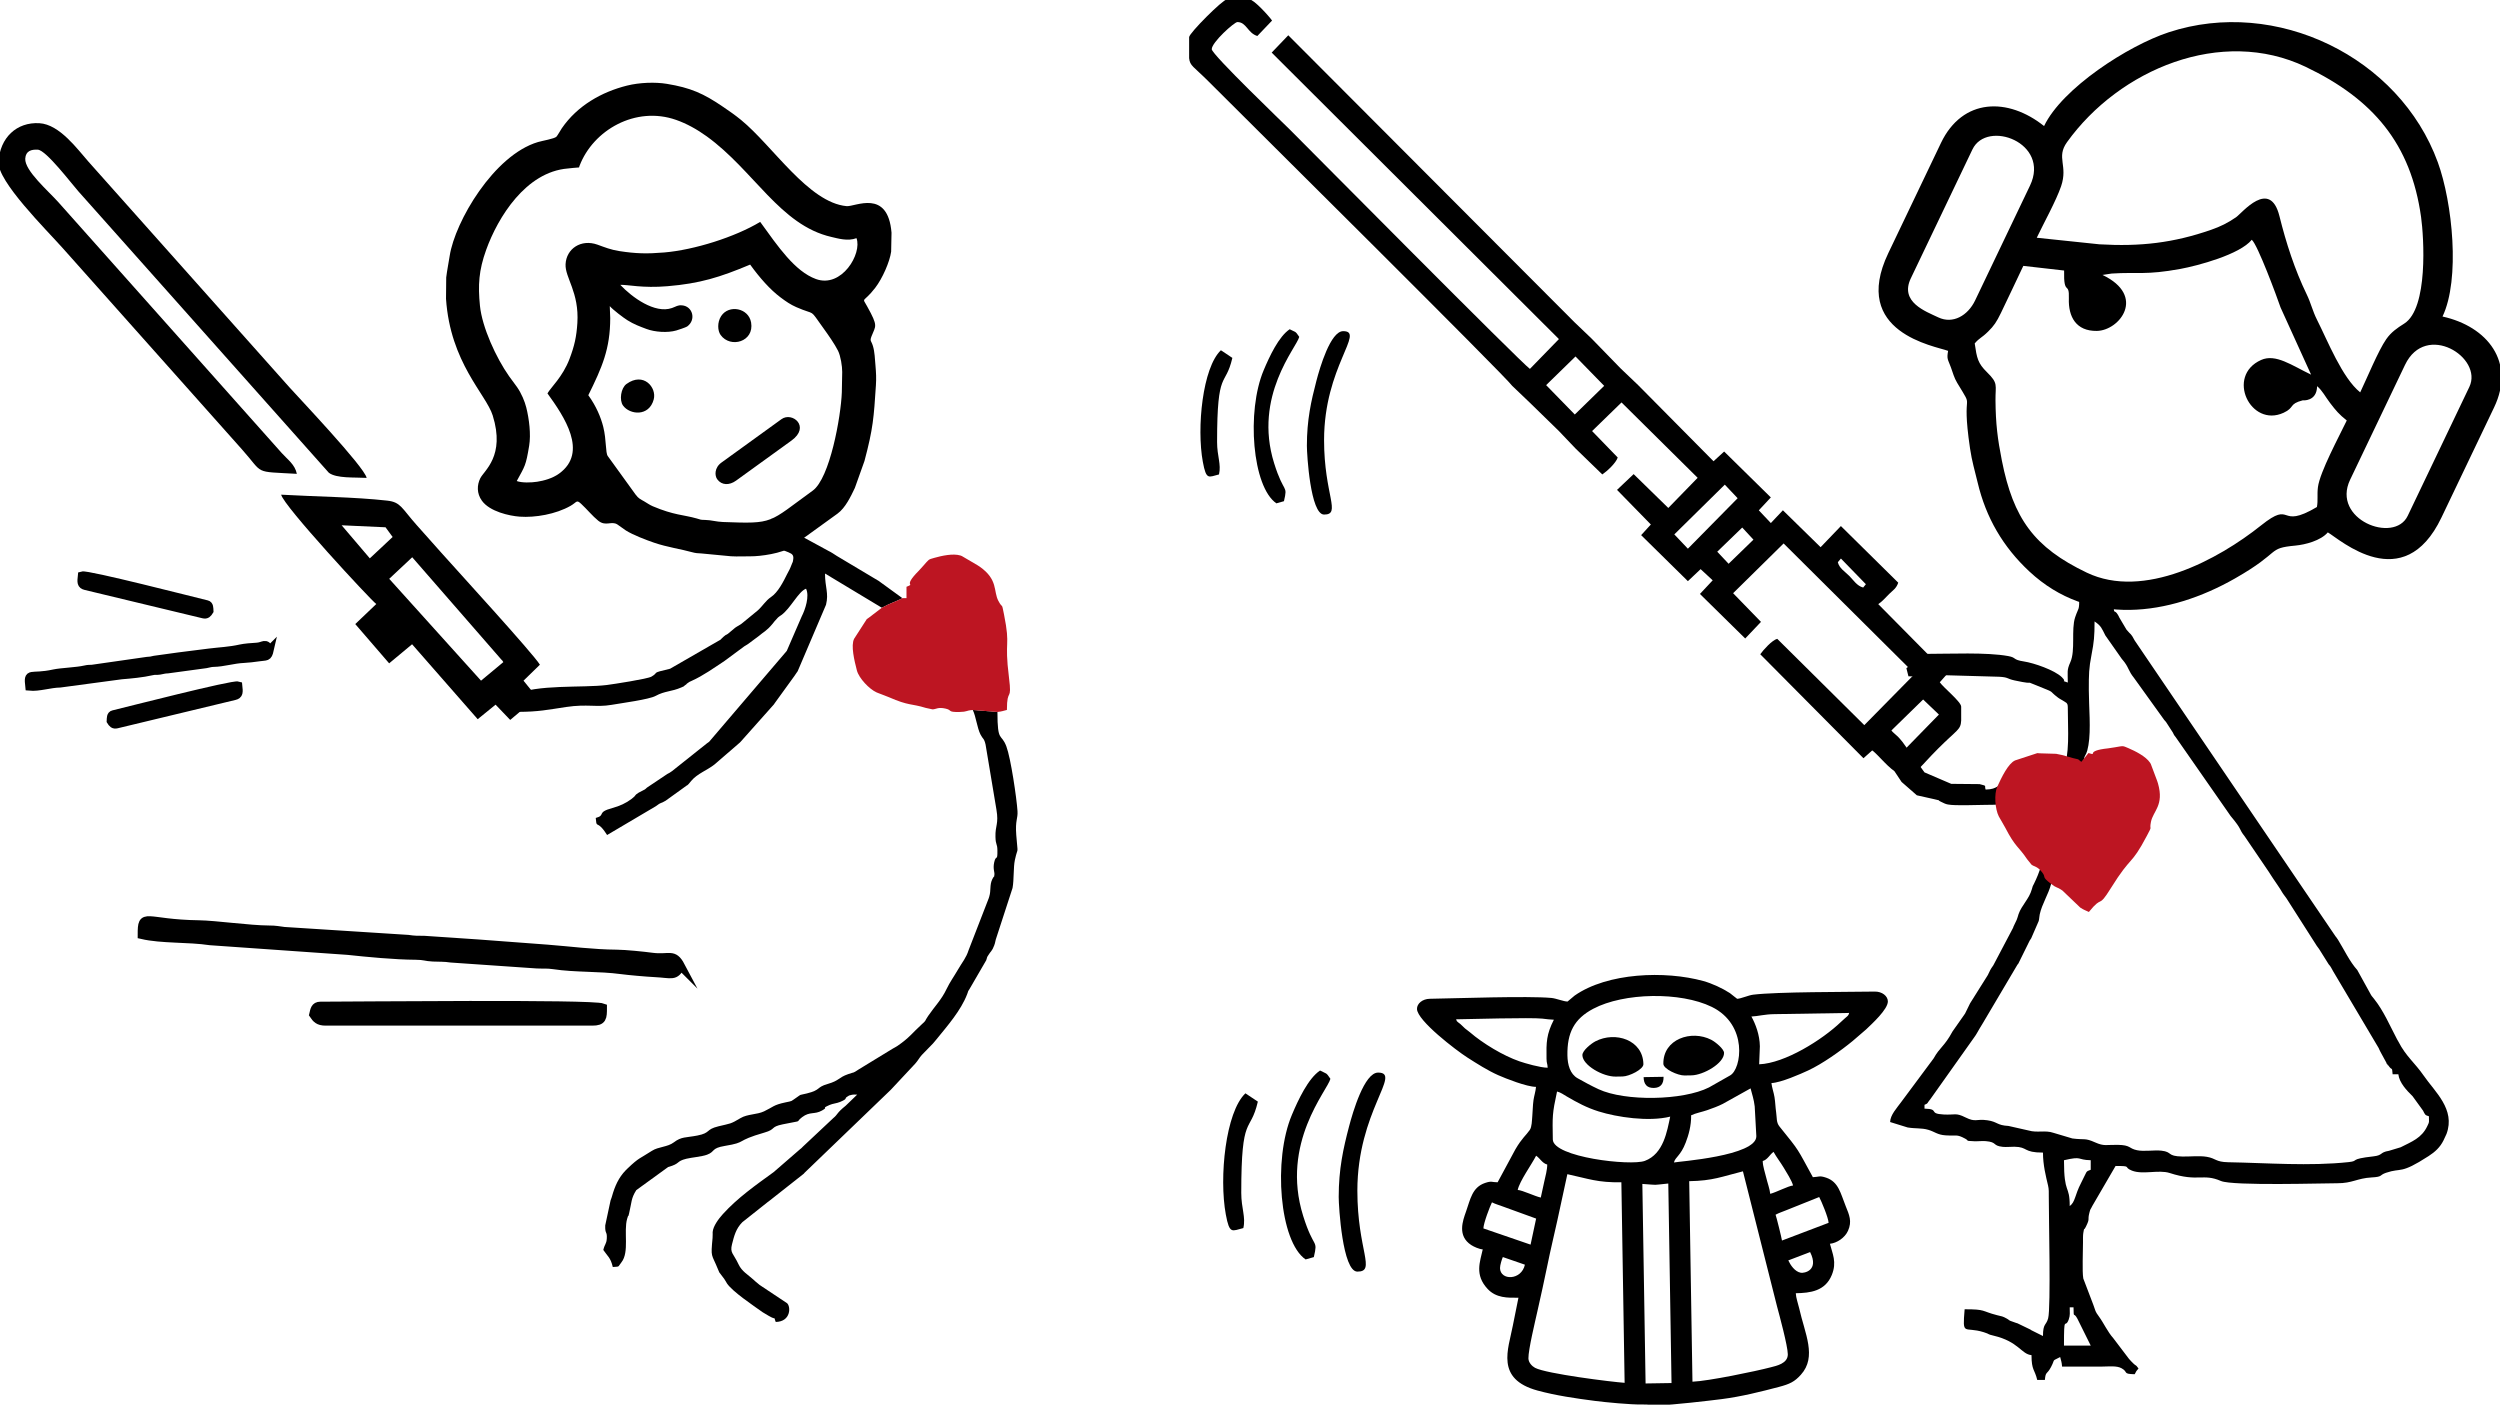 <?xml version="1.0" encoding="UTF-8"?>
<!DOCTYPE svg PUBLIC "-//W3C//DTD SVG 1.1//EN" "http://www.w3.org/Graphics/SVG/1.1/DTD/svg11.dtd">
<!-- Creator: CorelDRAW 2017 -->
<svg xmlns="http://www.w3.org/2000/svg" xml:space="preserve" width="25.315mm" height="14.224mm" version="1.1" style="shape-rendering:geometricPrecision; text-rendering:geometricPrecision; image-rendering:optimizeQuality; fill-rule:evenodd; clip-rule:evenodd"
viewBox="0 0 2531.52 1422.38"
 xmlns:xlink="http://www.w3.org/1999/xlink">
 <defs>
  <style type="text/css">
   <![CDATA[
    .str0 {stroke:black;stroke-width:8.46;stroke-miterlimit:22.926}
    .fil0 {fill:black}
    .fil1 {fill:#BD1522}
   ]]>
  </style>
 </defs>
 <g id="Capa_x0020_1">
  <g id="_1552801483088">
   <g>
    <path class="fil0" d="M2099.67 1323.82l-3.86 0c0,5.16 0.61,7.99 -1.06,12.48 -3.74,9.98 -4.75,-6.44 -4.75,26.22l27.08 0 -13.47 -27.16c-4.08,-7.79 -3.66,0.93 -3.94,-11.54zm17.41 -148.98c-14.56,-0.33 -7.88,-4.47 -27.08,0 0,35.64 5.81,23.97 5.81,46.43 5.73,-4.2 5.01,-10.93 11.47,-23.34 6.53,-12.56 4.26,-11.41 9.8,-13.42l0 -9.67zm40.64 -381.15c0,8.36 -4.64,13.77 -9.68,21.29 -14.06,-9.42 -10.79,-5.81 -40.63,-5.81 -7.33,0 -5.17,6.92 -7.01,12.34l-3.2 6.47c-3.06,8.24 -0.12,10.87 -5.48,23.54 -0.19,0.42 -0.42,0.91 -0.58,1.36 -3.3,9.14 -5.22,23.74 -8.96,31.67 -2.52,5.38 -3.24,2.77 -5.16,10.32 -2.72,10.75 -9.24,20.28 -11.57,30.99 -0.6,2.78 -0.38,4.27 -1.02,6.72l-7.62 17.53c-0.29,0.51 -1.25,1.83 -1.54,2.33l-11.51 23.32c-0.24,0.32 -0.65,0.72 -0.88,1.05l-35.24 59.57c-1.5,2.43 -1.76,2.84 -2.92,4.81 -2.01,3.39 -3.57,6.54 -5.89,9.59l-44.16 62.26c-0.24,0.31 -0.59,0.77 -0.86,1.07 -2.56,2.99 -1.01,2.99 -5.05,4.62l0 3.87c15.76,0.36 3.33,5.06 19.24,5.92 12.04,0.66 12.18,-2.07 22.21,2.94 10.59,5.29 10.6,1.26 22.23,2.92 10.32,1.47 9.53,5.14 21.35,5.74l20.5 4.64c8.48,2.5 16.76,-0.51 24.83,2.27l19.38 5.77c12.91,1.66 12.34,-0.8 23.09,4 9.22,4.1 11.15,2.29 22.68,2.46 13.66,0.21 10.98,3.63 19.7,5.45 7.2,1.51 17.38,-0.37 24.71,0.45 11.53,1.3 5.16,5.62 21.15,5.93 7.76,0.16 17.39,-0.97 24.85,0.3 9.43,1.61 8.73,5.25 21.61,5.48 39.27,0.7 82.42,4.13 121.95,-0.13 11.52,-1.24 -0.63,-2.94 25.13,-5.82 9.9,-1.11 6.05,-4.03 15.68,-5.61l11.89 -3.59c11.21,-5.72 21.24,-9.26 26.96,-21.41 2.33,-4.94 1.64,-2.99 1.64,-9.97 -4.14,-1.1 -4.03,-1.99 -5.93,-5.68l-10.57 -14.59c-6.16,-6 -13.54,-13.87 -14.46,-22.29l-5.8 0c-0.69,-8.28 -0.41,-3.39 -3.65,-7.97 -7.28,-10.27 2.79,5.61 -2.47,-3.33l-6.14 -11.27c-1.27,-2.3 -0.74,-1.64 -1.86,-3.95l-46.09 -77.73c-0.15,-0.26 -1.97,-3.6 -2.06,-3.74 -2.02,-3.16 0.07,-0.06 -2.47,-3.34l-9.69 -15.46c-0.95,-1.37 -1.81,-2.46 -2.45,-3.36l-30.14 -47.25c-0.22,-0.35 -0.54,-0.82 -0.77,-1.16l-2.47 -3.33c-0.24,-0.34 -0.57,-0.8 -0.8,-1.14 -0.23,-0.35 -0.53,-0.83 -0.76,-1.17 -0.85,-1.31 -1.36,-2.3 -2.19,-3.62 -1.43,-2.24 -0.76,-1.17 -2.32,-3.48 -1.6,-2.37 -2.85,-4.15 -4.69,-6.92l-2.29 -3.52c-1.23,-1.89 -1.36,-2.14 -2.28,-3.52l-24.26 -35.71c-6.44,-8.06 -1.73,-5.71 -14.23,-20.61l-55.6 -79.82c-2.91,-3.94 -0.27,0.16 -2.96,-4.78l-6.84 -10.58c-0.26,-0.3 -0.64,-0.72 -0.91,-1.03 -0.26,-0.3 -0.65,-0.72 -0.91,-1.02l-30.75 -42.77c-5.36,-6.69 -4.83,-9.36 -9.46,-15.68 -0.34,-0.46 -1.37,-1.72 -1.72,-2.16 -0.26,-0.31 -0.64,-0.73 -0.9,-1.04l-16.75 -23.88c-3.61,-6.99 -4.04,-9.57 -10.94,-14.2 0,14.92 -0.56,20.78 -3.06,33.7 -2.7,13.97 -2.76,19.65 -2.75,35.95 0.01,16.26 2.34,40 -0.4,55.71 -3,17.27 -5.4,2.26 -5.4,33.29l30.95 0c6.49,0 3.9,5.5 17.42,5.8zm-208.96 -11.6l27.07 11.63 28.74 0.27c8.23,2.18 4.48,1.03 6.1,5.51 13.73,-0.31 9.43,-5.58 25.04,-5.92 8.69,-0.19 39,1.19 45.6,-0.83 6.91,-2.12 5.23,-1.55 7.36,-8.12 7.64,-23.65 5.2,-43.08 5.2,-68.32 0,-5.16 -1.65,-4.62 -7.26,-8.23 -0.35,-0.23 -0.87,-0.48 -1.22,-0.71 -0.34,-0.23 -0.82,-0.54 -1.16,-0.78 -0.33,-0.24 -0.78,-0.58 -1.1,-0.83 -7.99,-6.11 -2.85,-4.51 -14.22,-8.99 -25.71,-10.13 -1.87,-1.9 -28.98,-7.78 -8.08,-1.76 -5.91,-3.2 -15.64,-3.72l-65.86 -1.86c-2.1,0 -3.44,0.75 -4.23,2.06l-21.7 -0.66 -2.08 -8.21 18.34 -14.47c25.87,0 62.7,-1.84 84.86,2.21 8.55,1.56 4.02,3.67 15.83,5.45 10.05,1.52 30.97,8.74 38.31,15.86 6.4,6.21 -2.81,2.27 6.11,5.5 0,-10.87 -1.17,-12.28 2.57,-20.64 5.35,-11.99 0.69,-32.97 4.86,-45.45 3.58,-10.71 4.18,-5.73 4.18,-20.97 -9.44,-0.21 -5.76,-0.3 -11.85,-3.63l-2.5 -1.37 64.57 16.68c-10.21,-0.55 -7.36,-2.07 -15.4,-3.94 0.27,11.95 0.5,3.95 4.47,11 0.22,0.38 0.48,0.88 0.68,1.26 0.21,0.39 0.42,0.91 0.62,1.31l7.21 12.15c5.02,6.08 4.06,2.99 8.32,11.02l203.41 299.63c0.47,0.68 0.79,0.68 2.45,3.36 6.21,10.06 11.78,22.09 19.56,30.73l13.76 24.94c0.22,0.36 0.51,0.84 0.74,1.19l2.6 3.21c9.51,11.91 16.07,27.35 23.13,40.71l1.42 2.46c7.53,14.82 16.71,21.48 25.59,34.39 11.3,16.43 32.31,34.07 23.1,58.98l-3.07 6.6c-3.47,6.99 -8.46,11.59 -15.08,15.87 -29.22,18.92 -26.81,11.39 -43.09,16.9 -7.28,2.46 -2.83,4.07 -14.61,4.72 -14.73,0.82 -19.47,5.94 -34.76,5.88 -12.27,-0.06 -106,2.85 -117.82,-2.29 -18.38,-8 -22.97,1.29 -51.91,-8.08 -11.09,-3.59 -27.21,1.95 -38.22,-2.41 -9.36,-3.71 0.76,-4.72 -16.56,-4.72l-23.49 40.37c-2.03,4.33 -1.76,2.12 -2.95,6.72 -2.26,8.77 0.82,5.23 -3.42,14 -2.87,5.95 -1.5,-0.5 -2.83,6.84 -0.39,2.17 -0.31,6.99 -0.3,9.37 0.06,8.59 -0.97,29.55 0.3,36.65l10.15 26.62c2.59,6.83 1.51,6.19 5.62,11.79 5.08,6.94 8.6,15.27 14.65,22.1l15.86 20.9c1.56,1.81 2.58,2.83 4.74,4.94 2.92,2.84 1.32,-0.08 4.88,4.79 -2.33,2.58 -2.09,2.45 -3.86,5.8 -12.67,-0.28 -6.08,-2.05 -13.3,-6.05 -4.89,-2.71 -12.36,-1.76 -19.58,-1.7 -13.53,0.11 -27.11,0.01 -40.65,0.01 -0.43,-5.22 -0.9,-5.26 -1.93,-9.67 -9.22,4.88 -4.52,1.11 -9.25,10.1 -4.23,8.06 -5.47,4.06 -6.23,13.12l-7.74 0c-2.53,-10.87 -5.8,-9.52 -5.8,-25.15 -10.32,-0.86 -12.93,-13.71 -38.35,-19.7 -7.3,-1.73 -3,-1.3 -10.02,-3.52 -19.98,-6.29 -21.69,4.89 -19.35,-23.22 21.89,0 16.48,1.77 32.74,5.96 5.18,1.34 5.46,0.94 10.02,3.52 4.18,2.37 -0.45,0.26 3.55,2.26l5.7 2.04c0.47,0.16 1.02,0.27 1.49,0.44l13.05 6.3c0.35,0.22 0.8,0.56 1.15,0.78l11.63 5.79c0,-13.22 3.27,-10.47 5.25,-17.97 2.85,-10.77 0.56,-104.88 0.64,-123.36 0.02,-3.81 0.15,-7.31 -0.7,-10.9 -2.28,-9.58 -5.19,-20.95 -5.19,-33.51 -20.38,0 -14.93,-5.72 -28.9,-5.93 -3.49,-0.05 -8.36,0.49 -11.73,0.13 -10.95,-1.17 -5.26,-4.8 -17.41,-5.81 -3.63,-0.3 -8.13,0.3 -11.72,0.11 -9.74,-0.52 -4.52,-0.18 -9,-2.61 -8.77,-4.77 -8.84,-2.62 -19.87,-3.35 -8.37,-0.54 -10.97,-3.72 -17.59,-5.63 -6.89,-1.99 -12.46,-0.99 -20.84,-2.36l-17.73 -5.5c0.17,-7.19 6.87,-14.24 11.01,-19.96l32.99 -44.39c6.55,-11.78 10.78,-11.79 19.15,-27.29l12.75 -18.2c1.67,-3.3 3.31,-6.74 5.09,-10.39l17.91 -28.53c2.36,-4.75 2.37,-5.43 5.58,-9.89l20.03 -38.02c0.17,-0.46 0.33,-0.99 0.5,-1.44l3.13 -6.54c1.42,-3.45 0.7,-2.38 1.9,-5.83 3.16,-9.06 10.77,-15.43 13.47,-25.23 1.12,-4.06 0.64,-2.45 2.18,-5.56 11.17,-22.47 16.15,-52.62 19.23,-58.17 5.26,-9.5 3.41,-15.97 3.41,-29.48 -39.99,0 -28.4,7.77 -71.59,7.75 -9.2,-0.01 -30.52,1.1 -38.3,-0.39 -2.55,-0.49 -3.94,-1.32 -6.93,-2.74 -5.95,-2.83 3.4,-0.05 -7.02,-2.66l-17.4 -3.89 -15.48 -13.54c-27.51,-41.08 -19.25,-30.79 -26.24,-46.29 -0.21,-0.46 -0.39,-0.99 -0.58,-1.45 -0.2,-0.48 -0.41,-0.99 -0.59,-1.46 -2.46,-6.24 -6.22,-8.65 3.32,-10.77 12.61,-2.82 8.36,3.66 16.35,10.51l4.08 3.66c0.39,0.39 1.5,1.61 1.86,2.01l2.64 3.16 22.38 30.96z"/>
    <path class="fil0" d="M1340.77 445.59c0,55.66 17.76,75.45 0,75.45 -13.86,0 -17.41,-61.03 -17.41,-69.65 0,-26.25 4.26,-45.18 9.65,-65.8 3.47,-13.26 14.25,-50.28 27.11,-50.28 22.69,0 -19.35,36.09 -19.35,110.28z"/>
    <path class="fil0" d="M1315.62 341.11c-2.47,10.59 -46.74,59.81 -25.42,127.97 10.01,32.01 14.01,20.95 9.94,38.42l-7.66 2.17c-24.3,-16.58 -30.52,-92.93 -12.83,-134.88 5.93,-14.06 15.19,-33.98 26.3,-41.42 6.48,3.43 5.46,1.45 9.67,7.74z"/>
    <path class="fil0" d="M1247.9 362.39c-7.2,30.93 -15.47,9.74 -15.47,85.13 0,14.63 4.35,22.48 1.93,32.89 -10.49,2.51 -12.84,6.3 -16.35,-12.67 -6.41,-34.71 -0.22,-95.54 18.28,-113.09l11.61 7.74z"/>
    <g>
     <g>
      <path class="fil0" d="M1663.06 1198.84c17.62,1.18 8.69,1.33 26.27,-0.42l3.27 202.05 -26.27 0.42 -3.27 -202.05zm50.74 200.27l-3.29 -203.06c24.08,-0.39 33.11,-4.65 54.4,-9.97l34.56 136.87c2.56,9.47 10.74,39.74 10.88,48.32 0.16,9.55 -11.8,11.8 -17.16,13.22 -15.62,4.12 -63.36,14 -79.39,14.62zm-166.11 -23.58c-0.14,-8.92 6.91,-37.78 9.12,-47.85 3.44,-15.66 6.8,-30.06 10,-46.01 3.14,-15.63 6.78,-30.4 10.16,-45.85 3.35,-15.34 6.78,-31.29 10.14,-46.86 21.54,4.65 30.56,8.6 54.7,8.21l3.29 203.06c-13.04,-0.88 -79.42,-9.17 -90.71,-15.18 -3.01,-1.6 -6.63,-5.3 -6.7,-9.52zm263.15 -99.25l22.09 -8.44c9.4,18.8 -6.05,21.52 -9.37,20.95 -6.1,-1.05 -10.54,-7.83 -12.72,-12.51zm-291.91 7.76c-0.05,-2.8 1.93,-9.16 2.85,-11.16l22.35 7.72c-3.47,16.08 -24.99,16.29 -25.2,3.44zm279.03 -54.03c3.22,-1.78 6.93,-2.95 10.75,-4.52l33.42 -13.38c2.16,3.92 9.32,20.94 9.52,26.12l-47.2 17.94c-0.22,-2.14 -5.82,-24.73 -6.49,-26.16zm-248.09 30.29l-47.76 -16.41c0.03,-5.18 6.64,-22.43 8.66,-26.41 3.28,1.67 7.03,2.72 10.89,4.16l33.84 12.29 -5.63 26.37zm235.08 -84.65c4.99,-1.42 7.06,-6.57 10.97,-9.27 3.03,5.51 7.17,10.76 10.32,16.04 2.58,4.31 8.22,13.14 9.43,17.99 -4.94,0.49 -17.21,6.99 -23.11,8.46 -0.48,-4.88 -3.02,-11.82 -4.05,-16.35 -1.27,-5.59 -3.46,-11.22 -3.56,-16.87zm-224.74 36.99c-5.96,-1.29 -18.44,-7.38 -23.37,-7.71 1.97,-9.09 14.15,-25.82 18.64,-34.66 3.99,2.58 6.23,7.66 11.26,8.91 0.08,4.9 -1.87,12.37 -2.95,17.04 -1.16,5.04 -2.39,10.92 -3.58,16.42zm134.83 -35.53c1.44,-5.74 6.66,-6.47 11.96,-20.25 2.84,-7.38 5.63,-16.94 5.46,-27.53 4.16,-2.08 11.58,-3.54 16.22,-5.18 5.73,-2.02 10.99,-3.9 15.94,-6.44l28.03 -15.63c1.54,6.18 3.34,10.96 4.18,18.28l1.65 30.13c0.33,20.14 -79.6,25.66 -83.44,26.62zm-122.65 -23.28c-0.38,-23.68 -0.67,-25.72 4.27,-48.57 3.45,0.74 6.93,3.29 10,5.08 10.57,6.16 19.86,11.21 32.13,15.08 18.5,5.82 50.71,10.7 72.47,5.26 -3.13,14.5 -6.64,37.71 -25.64,44.79 -14.47,5.41 -92.94,-3.71 -93.23,-21.64zm14.79 -85.12c-0.37,-23.15 6.93,-37.1 26.17,-47.26 31.06,-16.41 88.34,-17.34 119.91,-1.94 37.1,18.08 30.29,63.04 18.66,69.46l-21.38 12.13c-26.41,13.35 -85,14.3 -111.83,1.81 -7.96,-3.71 -14.1,-7.14 -21.13,-11.05 -7.75,-4.31 -10.25,-13.84 -10.4,-23.15zm194.16 8.98l0.72 -18.2c-0.19,-11.73 -4.38,-22.57 -8.57,-30.18 6.72,-0.26 13.25,-2.29 23.19,-2.4l75.78 -1.22c-0.87,3.47 -1.8,2.85 -8.18,8.98 -19.05,18.3 -56.98,42.02 -82.94,43.02zm-306.92 -45.55c12.49,-0.21 76.34,-1.96 87.2,-0.71 3.7,0.43 8.96,1.11 11.84,1.12 -7.53,14.82 -7.72,22.71 -7.44,39.53 0.08,5.08 0.98,4.51 1.16,9.08 -7.47,-0.05 -22.64,-4.44 -28.54,-6.47 -16.39,-5.66 -37,-18.07 -50.12,-29.39 -2.19,-1.88 -3.01,-2.18 -5.1,-3.97 -1.85,-1.59 -2.78,-2.86 -4.66,-4.43 -0.3,-0.25 -2.25,-1.71 -2.29,-1.75 -2.85,-2.72 -0.32,0.13 -2.05,-3.01zm112.89 -18c-3.75,0.06 -11.58,-3.21 -16.36,-3.64 -24.35,-2.19 -94.91,0.39 -123.13,0.85 -7.33,0.12 -13.06,4.81 -12.97,10.31 0.19,11.81 39.69,41.92 50.91,49.1 9.8,6.26 20.65,13.21 31.34,17.95 7.74,3.43 28.84,11.78 38.26,11.84 -0.27,4.1 -1.99,9.49 -2.53,13.46 -0.81,6 -0.64,9.43 -1.19,15.75 -0.44,5.04 -0.42,11.29 -2.56,14.42 -3.59,5.25 -8.04,8.34 -14.61,19.67l-17.96 33.33c-6.13,-0.04 -5.79,-1.65 -12.66,0.65 -13.14,4.4 -14.96,16.63 -19.35,29.02 -3.28,9.24 -9.02,24.58 5.29,33.87 2.69,1.76 8.04,4.16 11.65,4.4 -2.69,12.47 -8.48,25.71 4.97,40.07 8.6,9.19 20.17,9.04 31.19,8.86l-5.69 28.31c-4.51,23.79 -17.87,54.02 25.05,65.71 18.24,4.98 38.85,8.01 58.43,10.52 10.18,1.31 36.13,3.84 47.26,3.57 7.33,-0.18 10.12,0.91 17.18,0.79 13.33,-0.21 51.26,-4.65 63.48,-6.21 19.66,-2.5 39.92,-7.56 58.09,-12.37 10.89,-2.88 15.77,-5.19 22.19,-12.32 16.47,-18.28 4.02,-41.54 -1.78,-67.53 -1.07,-4.78 -3.18,-10.24 -3.36,-15.02 14.64,-0.23 29.73,-2.09 36.43,-18.43 5.38,-13.13 0.63,-21.61 -1.88,-31.64 6.87,-0.69 15.05,-5.9 18.3,-13.11 4.36,-9.67 1.18,-16.29 -2.31,-24.97 -5.24,-12.98 -7.13,-24.57 -19.8,-28.86 -7.04,-2.38 -7.14,-0.73 -13.45,-0.49 -16.65,-30.28 -12.73,-25.22 -33.82,-51.34 -3.32,-4.13 -2.53,-8.48 -3.34,-14.01 -0.84,-5.84 -0.82,-10.2 -1.7,-15.71 -0.73,-4.63 -2.66,-9.84 -3.1,-14.25 9.56,-0.37 29.64,-9.25 37.17,-12.75 14.29,-6.63 32.91,-19.82 45.13,-29.89l13.59 -11.7c5.78,-5.53 22.14,-20.36 22.01,-28.41 -0.09,-5.4 -5.85,-10.01 -13.3,-9.89 -28.22,0.45 -98.83,0.17 -123.09,3.14 -4.77,0.58 -12.49,4.1 -16.24,4.17 -0.29,0 -5.91,-4.83 -7.35,-5.77 -7.45,-4.87 -18.12,-9.81 -26.93,-12.24 -38.49,-10.59 -97.03,-8.54 -130.31,14.79 -1.4,0.98 -6.86,5.99 -7.15,6z"/>
      <path class="fil0" d="M1602.34 1068.46c0.16,10.22 20.87,21.9 33.7,21.69l7.07 -0.12c6.62,-0.1 21.1,-7.2 21.01,-12.46 -0.39,-24.65 -28.49,-33.57 -48.56,-23.15 -3.93,2.03 -13.3,9.24 -13.22,14.04z"/>
      <path class="fil0" d="M1684.33 1077.24c0.09,5.26 14.79,11.89 21.41,11.78l7.07 -0.12c11.93,-0.19 33.15,-12.18 32.98,-22.76 -0.06,-3.96 -8.62,-11.03 -13,-13.28 -20.03,-10.28 -48.87,-0.78 -48.46,24.38z"/>
      <path class="fil0" d="M1674.62 1101.65c6.92,-0.11 10.04,-4.09 9.92,-11.28l-20.2 0.33c0.11,7.18 3.36,11.06 10.28,10.95z"/>
     </g>
    </g>
    <path class="fil0" d="M2379.76 485.73l55.6 -116.3c21.04,-44.03 79.37,-7.46 65.11,22.37l-62.4 130.54c-13.69,28.64 -77.55,3.64 -58.31,-36.61zm-417.09 -164.39c-12.57,-6.01 -39.29,-15.41 -27.76,-39.52l62.4 -130.54c14.61,-30.56 79.07,-6.83 58.3,36.62l-55.59 116.3c-7.33,15.32 -22.5,24.23 -37.35,17.14zm317.48 -78.59c6.02,5.14 25.42,57.64 29.17,68.61l30.91 67.99c-19.51,-9.32 -35.89,-21.47 -50.63,-14.85 -36.05,16.18 -10.67,68.93 22.82,53.44 11.48,-5.3 5.04,-8.88 19.27,-12.55 0.02,0 14.42,1.51 14.62,-14.38 5.52,4.71 8.24,10.6 13.17,17.05 5.9,7.72 8.97,11.4 16.87,17.72 -7.49,15.66 -27.25,52.2 -29.19,67.51 -0.99,7.87 0.25,13.25 -1.03,20.1 -39.9,23.64 -23.6,-7.69 -56.54,18.62 -43.3,34.59 -118.71,75.46 -176.43,47.87 -53.54,-25.59 -74.44,-54.89 -86.07,-113.61 -4.31,-21.78 -6.24,-37.09 -6.44,-60.86 -0.14,-15.9 3.04,-17.05 -8.61,-28.52 -9.26,-9.11 -10.24,-14.1 -12.43,-29.15 5.03,-5.88 6.65,-5.2 13.53,-11.96 5.99,-5.88 8.57,-9.73 13.04,-18.94 7.66,-15.76 15.07,-31.8 22.64,-47.63l41.32 4.71c-0.63,26.53 5.45,10.18 4.8,28.32 -0.65,18.42 7.25,33.15 28.33,32.83 23.01,-0.34 50.38,-35.34 5.72,-56.69l9.37 -1.41c26.64,-1.68 34.35,1.73 69.37,-4.66 17.66,-3.23 60.5,-14.67 72.42,-29.56zm-217.72 -2.02c7.09,-14.83 19.65,-37.51 24.64,-52.1 7.26,-21.23 -5.3,-28.95 6.02,-44.71 53.01,-73.75 156.34,-117.04 241.6,-76.28 68.63,32.8 106.58,78.1 116.9,152.05 2.87,20.56 7.44,92.6 -17.08,107.98 -7.09,4.45 -13.25,8.69 -18.19,15.79 -8.04,11.56 -19.6,39.71 -26.36,53.84 -18.2,-14.56 -33.05,-52.38 -43.67,-73.35 -4.72,-9.35 -6.07,-16.72 -10.51,-25.88 -12.13,-25.03 -20.9,-52.25 -27.55,-79.05 -9.64,-38.88 -38.03,-3.11 -44.01,0.97 -8.51,5.81 -15.56,9.32 -25.12,12.66 -38.13,13.29 -71.69,17.18 -113.16,14.74l-63.51 -6.66zm7.41 -113.09c-36.45,-29.16 -82.53,-28.64 -104.42,17.15l-53.32 111.55c-38.57,80.68 47.69,94.05 60.58,98.94 -1.61,8.61 -0.12,8.56 2.84,16.76 1.97,5.48 3.29,10.58 6.28,15.53 18.73,31.04 3.59,2.3 13.06,66.41 2.02,13.66 4.74,22.08 7.75,34.74 8.4,35.38 25.57,65.01 52.4,90 60.39,56.24 141.51,45.03 208.17,7.01 48.1,-27.45 31.71,-30.5 61.24,-33.28 9.88,-0.93 25.55,-4.94 32.76,-13.37 12.17,7.11 76.59,65.45 115.04,-14.99l53.33 -111.55c21.89,-45.79 -6.65,-81.98 -52.23,-92.03 18.08,-37.83 10.06,-115.47 -4.75,-156.14 -38.86,-106.72 -163.82,-167.45 -272.48,-131.7 -41.14,13.53 -107.9,56.59 -126.25,94.97z"/>
    <path class="fil0" d="M1374.48 1205.76c0,60.4 19.27,81.88 0,81.88 -15.05,0 -18.9,-66.22 -18.9,-75.58 0,-28.48 4.62,-49.03 10.48,-71.4 3.76,-14.39 15.46,-54.56 29.41,-54.56 24.62,0 -20.99,39.16 -20.99,119.66z"/>
    <path class="fil0" d="M1347.18 1092.4c-2.67,11.49 -50.71,64.9 -27.58,138.85 10.86,34.73 15.21,22.74 10.79,41.69l-8.32 2.36c-26.36,-17.99 -33.11,-100.83 -13.91,-146.35 6.43,-15.26 16.48,-36.88 28.53,-44.95 7.03,3.72 5.92,1.57 10.49,8.4z"/>
    <path class="fil0" d="M1273.71 1115.49c-7.82,33.56 -16.8,10.57 -16.8,92.37 0,15.88 4.73,24.4 2.1,35.69 -11.38,2.73 -13.94,6.83 -17.74,-13.75 -6.95,-37.66 -0.24,-103.66 19.84,-122.71l12.6 8.4z"/>
    <path class="fil0" d="M1594.63 326.57l-290.1 -290.86 -16.81 17.54 290.85 290.09 -29.36 30.19c-8.46,-5.67 -224.87,-224.11 -243.17,-242.4 -4.95,-4.96 -79.02,-75.97 -79.02,-81.31 0,-7.06 22.91,-27.49 25.96,-27.49 9.23,0 10.37,11.17 20.21,14.11l14.91 -15.63c-2.59,-3.87 -18.26,-21.38 -22.9,-21.38l-22.9 0c-4.04,0 -38.18,34.14 -38.18,38.18l0 21.28c0.76,7.87 4.43,8.34 19.47,23.38 36.18,36.18 301.37,299.19 307.65,308.4l17.6 16.82 29.75 29.01 16.77 17.6 27.14 26.31c4.76,-3.18 13.86,-11.56 15.62,-17.14l-25.96 -26.78 29.81 -28.99 77.08 76.32 -29.72 30.54 -35.09 -34.28 -16.83 15.96 34.26 35.06 -9.84 10.77 47.34 46.6 12.89 -12.18 12.23 11.33 -12.92 13.8 45.85 45.1 15.96 -16.82 -28.21 -29.04 51.14 -50.38 132.83 132.05 -51.13 51.93 -88.18 -87.41c-5.17,1.38 -13.87,10.93 -17.18,15.64l104.5 105.28 8.87 -7.93c5.21,3.49 19.5,21.38 24.43,21.38l14.04 0c9.54,-0.48 8.93,-3.88 28.34,-23.28 19.4,-19.41 22.8,-18.8 23.28,-28.34l0 -14.04c0,-4.93 -17.89,-19.22 -21.67,-24.71l7.55 -8.51 -69.86 -70.61c4.33,-2.9 7.16,-6.44 11.07,-10.3 3.7,-3.67 7.33,-5.65 9.16,-11.45l-58.06 -57.31 -20.55 21.4 -38.18 -37.37 -12.21 12.93 -12.18 -12.89 12.17 -13.06 -47.27 -46.48 -10.76 9.85 -76.35 -77.1 -17.59 -16.77 -29.37 -30.19 -17.18 -16.42zm368.73 396.98l-15.98 -15.26 -34.4 33.59 16.07 16.8 34.31 -35.13zm-76.7 -128.61l2.75 -3.37 -25.28 -26.02 -3.12 3.73c1.39,6.07 7.14,9.43 11.52,13.82 4.39,4.39 7.76,10.14 14.13,11.84zm-111.1 -48.5l-11.37 -12.27 -25.3 24.47 11.51 12.22 25.16 -24.42zm-29.02 -55.7l-51.12 50.38 13.75 14.48 50.38 -51.13 -13.01 -13.73zm-122.14 -100.05l-29.02 -29.75 -29.75 29.02 29.02 29.75 29.75 -29.02z"/>
    <path class="fil1" d="M2106.47 918.99l-18.1 -17.28c-6.11,-4.23 -5.3,-1.88 -11.8,-6.96 -9.91,-7.75 -4.18,-5.7 -8.73,-11.5 -4.93,-6.26 -7.66,-5.38 -10.72,-7.7l-4.43 -5.5c-8.55,-12.82 -11.96,-12.13 -22.14,-31.91l-4.4 -7.72c-0.23,-0.41 -0.52,-0.88 -0.75,-1.29 -0.3,-0.53 -1.19,-2.04 -1.46,-2.58 -3.7,-7.28 -4.84,-22.52 -1.51,-29.85 4.33,-9.53 11.04,-23.56 18.04,-26.7l22.51 -7.39c0.56,0.01 2.19,0.19 2.75,0.2l16.33 0.48c8.02,1.26 15.26,4.26 22.31,5.59l3.18 2.58 7.26 -8.94c10.4,3.2 -4.71,-2.16 19.96,-4.77 1.24,-0.13 5.62,-0.85 6.71,-1.03 8.78,-1.43 7.5,-1.86 13.73,0.83 6.88,2.97 17.58,8.22 21.98,14.78 0.28,0.41 0.5,0.89 0.75,1.31l6.42 17.1c0.17,0.54 0.71,2.09 0.86,2.64 6.32,22.24 -5,27.81 -7.17,38.94 -1.87,9.65 2.11,2.22 -4.14,14.07 -16.5,31.3 -15.05,18.59 -36.43,52.94 -13.71,22.03 -7.39,5.76 -22.27,24.11 -4.01,-1.95 -4.39,-1.66 -8.74,-4.45z"/>
   </g>
   <g>
    <path class="fil0" d="M913.81 605.69c-6.31,3.4 -13.83,5.64 -20.84,9.71l-57.56 -34.66c0,14.12 3.96,19.73 1.03,31.6l-28.72 67.35c-0.24,0.32 -0.56,0.79 -0.8,1.12l-1.56 2.28c-0.23,0.33 -0.53,0.81 -0.76,1.15l-20.14 27.82c-0.24,0.34 -0.54,0.82 -0.76,1.16l-33.44 37.55c-0.27,0.29 -0.66,0.71 -0.93,1l-25.72 22.24c-7.32,5.88 -17.45,9.27 -23.62,16.67 -5.64,6.76 -1.83,2.29 -8.1,7.25l-17.85 12.85c-5.55,3.4 -4,1 -9.83,5.52l-49.45 29.22c-1.84,-2.76 -3.5,-5.36 -5.75,-7.68 -4.84,-4.97 -4.98,-0.19 -5.76,-9.59 10.64,-2.84 0.2,-5.53 16.81,-10.05 7.32,-1.99 13.72,-4.85 19.53,-9.26 5.55,-4.22 1.94,-3.03 7.12,-6.3l6.31 -3.29c0.33,-0.23 0.74,-0.61 1.06,-0.86 0.31,-0.24 0.68,-0.68 0.98,-0.93l20.68 -13.85c3.57,-1.86 1,-0.46 4.78,-2.9l35.26 -28.06c0.45,-0.34 1.8,-1.25 2.25,-1.59l78.67 -92.09 15.08 -34.8c3.7,-7.18 8.09,-20.58 4.44,-28.18 -7.75,2.81 -15.73,20.11 -25.06,26.74 -1.51,1.08 -1.81,1.07 -3.34,2.42l-3.65 4.02c-0.36,0.43 -1.32,1.73 -1.68,2.16 -6.48,7.83 -9.22,8.29 -14.2,12.66l-11.02 8.17c-2.21,1.52 -1.45,0.79 -3.57,2.18l-19.86 14.69c-10.79,7.14 -21.84,15.1 -33.44,20.28 -3.15,1.4 -1.86,0.83 -3.71,2.04 -3.11,2.05 0.52,0.04 -3.2,2.56 -2.59,1.75 1.62,-0.18 -3.64,2.12 -9.92,4.34 -16.62,3.4 -25.99,8.54 -6.58,3.61 -34.35,7.27 -44.67,9.06 -15.32,2.65 -24.35,-1.02 -45.81,2.15 -18.43,2.73 -27.94,4.93 -48.79,4.93 -2.49,-5.19 -3.84,-9.26 -3.84,-17.27 22.71,-10.9 69.04,-6.83 93.67,-9.91 6.48,-0.82 41.21,-6.14 45.26,-8.49 8.42,-4.86 -1.66,-3.18 18.87,-7.99l51.12 -29.46c0.01,-0.02 1.92,-2.06 2.89,-2.87 4.13,-3.42 1.47,-0.9 4.59,-3.09l7.31 -6.11c2.1,-1.54 1.29,-0.73 3.56,-2.2 3.54,-2.29 1.35,-0.59 4.51,-3.17l14.75 -12.11c4.96,-4.42 8.16,-10.06 13.34,-13.51 7.17,-4.77 12.57,-15.49 16.62,-23.69 2.32,-4.71 1.82,-2.76 4.39,-9.31 0.17,-0.43 0.41,-0.96 0.55,-1.37 1.54,-4.4 -0.32,3.2 0.84,-2.53 2.15,-10.61 -5.74,-5.6 -25.65,-19.12 -4.72,-3.21 -5.59,-2.12 -7.2,-8.16l11.52 -15.35 4.08 3.59c12.4,9.23 18.1,10.1 29.68,16.37l23.74 12.92c1.63,0.67 5.95,3.43 8.23,4.97l40.87 24.4c0.36,0.21 0.85,0.48 1.22,0.69l24.3 17.65z"/>
    <path class="fil0" d="M1010.01 720.94c0,31.82 3.82,20.88 9.07,34.92 4.48,11.97 10.4,52.34 11.25,65.43 0.5,7.78 -2.42,9.13 -1.25,24.25 1.75,22.64 1.96,9.74 -1.4,25.28 -1.62,7.55 -0.8,19.87 -2.37,28.37l-16.96 52.12c-1,3.51 -0.31,2.42 -1.62,6.05 -1.97,5.5 -3.75,6.15 -5.77,9.59 -2.56,4.35 -0.27,-0.58 -2.29,5.38l-16.91 29.13c-2.48,4.1 -0.38,-0.03 -2.41,5.26 -6.37,16.6 -19.89,31.92 -31.06,45.7 -1.07,1.33 -2.67,3.19 -3.5,4.17l-11.35 11.67c-2.92,3.29 -3.48,5.15 -6.63,8.72l-24.09 25.79c-0.27,0.29 -0.68,0.69 -0.94,0.98l-87.03 83.74c-0.27,0.29 -0.61,0.75 -0.88,1.03l-35.41 27.91c-0.34,0.23 -0.8,0.55 -1.12,0.8l-25.67 20.37c-6.47,6.54 -8.25,13.76 -10.45,22.38 -2.26,8.86 1.49,9.23 6.67,20.34 3.32,7.13 9.5,10.36 15.16,15.53 2.45,2.24 1.34,1.32 4.11,3.57 3.06,2.48 0.71,0.8 4.39,3.28l25.36 16.85c3.92,3.15 4.25,18.72 -11.39,19.06 -2.66,-6.6 1.67,-1.04 -7.19,-6.24l-6.01 -3.58c-9.88,-7.01 -30.44,-20.81 -36.12,-29.11 -1.3,-1.91 -0.95,-2.02 -2.9,-4.77l-4.97 -6.55c-0.27,-0.52 -0.91,-2.13 -1.14,-2.7 -6.85,-16.9 -7.55,-11.4 -5.64,-32.13 0.24,-2.57 0.02,-5.03 0.09,-5.96 0.47,-6 6.13,-13.55 10.32,-18.16 15.04,-16.6 33.36,-29.4 51.46,-42.55l26.72 -23.17c2.52,-2.04 0,0.2 3.01,-2.75l30.68 -28.8c4.73,-3.82 3.04,-4.92 12.48,-12.46l11.71 -11.31c-1.68,0 -3.91,-0.15 -5.53,0.23 -3.46,0.81 -2.24,0.49 -4.14,1.61 -4.18,2.45 0.99,1.99 -7.78,5.65 -3.31,1.38 -7.42,1.64 -10.44,2.99 -9.91,4.41 -0.11,1.32 -7.77,5.66 -7.69,4.35 -12.24,0.7 -20.14,6.73 -8.02,6.13 3,2.59 -19.61,7.25 -13.01,2.68 -6.54,4.9 -18.52,8.34 -30.68,8.82 -16.66,9.64 -40.19,13.53 -14.07,2.33 -9.41,5.74 -17.96,8.9 -5.42,2 -15.45,2.74 -20.87,4.07 -10.88,2.68 -5.65,4.86 -18.48,8.38l-32.25 23.39c-5.37,8.35 -4.64,12.31 -7.27,23.43 -1.52,6.45 -0.11,-1.06 -2.03,5.65 -3.67,12.85 2.43,33.68 -5.74,44.01 -4.1,5.17 -1.24,4.15 -8.78,4.78 -2.26,-9.7 -5.17,-10.66 -9.6,-17.27 1.44,-6.15 3.23,-5.99 3.53,-11.62 0.42,-7.8 -1.91,-3.95 -1.58,-13.27l5.41 -25.31c0.19,-0.6 0.85,-2.2 1.03,-2.81 0.15,-0.48 0.31,-0.97 0.45,-1.47 2.79,-9.92 6.62,-18.8 13.97,-26.32l1.94 -1.89c11.6,-11.08 12.09,-9.65 24.51,-17.71 6.5,-4.21 15.83,-3.72 22.15,-8.55 7.8,-5.96 12.03,-4.6 23.79,-6.9 13.93,-2.71 8.01,-6.09 21.36,-9.34 12.42,-3.03 11.95,-2.06 22.39,-8.31 7.1,-4.25 16.5,-3.38 23.84,-6.86 9.33,-4.43 9.31,-6.47 21.64,-9.06 7.86,-1.65 5.02,-0.8 10.76,-4.59 6.34,-4.18 1.44,-2.17 10.87,-4.47 14.63,-3.59 9.27,-6.18 21.11,-9.6 12.16,-3.51 10.57,-6.37 20.74,-9.95 7.4,-2.61 4.11,-0.46 10.62,-4.73l34.55 -21.09c2.53,-1.55 2.49,-1.19 4.86,-2.82 12.13,-8.32 14.58,-12.73 24.38,-21.66 5.51,-5.02 2.26,-2.25 6.66,-8.7 6.57,-9.64 13.39,-16.17 18.69,-27.35 3.18,-6.69 7.46,-12.59 11.36,-19.34 4.47,-7.75 8.44,-12.08 10.86,-19.84l20.4 -52.6c0.14,-0.5 0.32,-1 0.47,-1.49 2.09,-6.81 0.21,-11.68 3.15,-17.82 2.47,-5.17 1.43,0.05 2.11,-4.46 0.41,-2.71 -1.69,-5.84 -0.19,-12.66 1.81,-8.18 3.43,-0.21 3.24,-12.06 -0.12,-7.35 -1.74,-4.88 -1.97,-13.66 -0.32,-11.73 3.49,-12.85 0.97,-27.69l-10.99 -65.79c-1.54,-6.64 -2.62,-5.2 -5.15,-10.19 -3.43,-6.79 -4.54,-18.09 -7.79,-24.8l24.95 2.02z"/>
    <path class="fil1" d="M1010.01 720.94l-24.95 -2.02c-7.41,0.56 -5.29,1.88 -13.54,2.03 -12.58,0.23 -6.84,-1.79 -14.02,-3.42 -7.78,-1.77 -9.34,0.64 -13.18,0.77l-6.91 -1.49c-14.71,-4.57 -16.93,-1.88 -37.29,-10.83l-8.29 -3.23c-0.44,-0.17 -0.95,-0.35 -1.39,-0.52 -0.57,-0.22 -2.21,-0.84 -2.75,-1.08 -7.47,-3.33 -17.95,-14.44 -19.99,-22.23 -2.64,-10.13 -6.26,-25.26 -2.81,-32.11l12.83 -19.92c0.44,-0.34 1.81,-1.23 2.26,-1.57l12.99 -9.92c7.01,-4.07 14.53,-6.31 20.84,-9.71l4.1 0 0 -11.51c10.1,-4.08 -5.02,1.28 12.5,-16.29 0.87,-0.88 3.82,-4.2 4.56,-5.03 5.91,-6.64 4.65,-6.17 11.18,-8 7.22,-2.03 18.84,-4.69 26.38,-2.37 0.48,0.15 0.96,0.37 1.41,0.54l15.76 9.24c0.47,0.32 1.87,1.18 2.33,1.5 18.92,13.3 13.64,24.76 18.97,34.76 4.63,8.68 3.04,0.4 5.65,13.54 6.9,34.71 0.02,23.92 5.06,64.06 3.23,25.75 -2.11,9.13 -2.11,32.76 -4.34,1.01 -4.46,1.47 -9.59,2.05z"/>
    <g>
     <g>
      <path class="fil0" d="M300.59 479.8c-1.97,-9.56 -9.2,-14.25 -15.29,-21.06l-226.21 -254.01c-10.1,-11.34 -34.22,-31.95 -33.52,-44.13 0.46,-7.94 6.36,-9.41 12.75,-9.04 8.45,0.48 34.25,34.55 40.98,42.11 13.57,15.25 25.46,28.6 39.04,43.84l214.65 241.19c7.68,5.88 26.18,4.5 38.3,5.2 -2.31,-11.2 -69.49,-81.92 -78.45,-91.98l-203.25 -228.22c-11.01,-12.37 -29.12,-37.77 -49.72,-38.96 -22.98,-1.33 -39.97,14.65 -41.4,39.18 -1.14,19.73 48.35,68.57 65.25,87.55 24.68,27.71 47.67,53.52 72.34,81.23l109.09 122.5c22.62,25.39 10.83,22.02 55.44,24.6z"/>
      <path class="fil0" d="M509.68 670.45l-22.59 18.78 -92.97 -103.13 23.3 -21.84 88.99 102.17c3.64,4.42 0.54,-0.19 3.27,4.02zm-135.2 -105.08l-28.53 -33.48 44.45 2.03 7.19 9.82 -23.11 21.63zm6.53 46.27l-21.26 20.28 34.31 39.77 23.22 -19.33 66.44 75.89 18.1 -14.72 14.82 15.46 27.14 -22.85 -13.67 -16.9 16.6 -16.16c-6.64,-11.07 -84.49,-96.15 -99.72,-113.26 -8.98,-10.08 -16.28,-18.28 -25.26,-28.37 -15.07,-16.92 -15.87,-22.98 -29.58,-24.52 -33.18,-3.72 -73.38,-4.06 -107.45,-6.03 2.3,11.21 90.2,106.12 96.31,110.74z"/>
     </g>
    </g>
    <g>
     <g>
      <path class="fil0" d="M628.12 288.43c7.86,-0.29 22.25,3.53 47.85,1.37 32.92,-2.77 52.86,-8.99 83.64,-21.89 9.79,13.54 20.25,25.34 30.72,33.19 5.57,4.18 10.06,7.28 16.03,9.9 20.84,9.14 12.14,0.17 27.75,21.76 4.72,6.54 11.06,15.61 14.47,22.36 2.65,5.26 4.29,15.84 4.25,21.52l-0.39 20.76c-0.95,24.66 -12.1,86.85 -29.49,99.42 -45.48,32.88 -38.57,33.7 -90.83,31.75 -7,-0.26 -11.53,-1.93 -18.09,-2.1 -5.35,-0.14 -3.82,-0.15 -8.57,-1.5 -13.35,-3.8 -22.85,-3.19 -44.48,-12.36 -3.43,-1.46 -5.48,-3.14 -8.81,-5.03 -3.41,-1.94 -5.71,-2.84 -8.53,-6.74l-28.18 -38.99c-2.48,-3.43 -1.26,-16.2 -4.59,-29.58 -2.46,-9.83 -7.22,-21.12 -15.15,-32.08 13.9,-28.18 22.19,-46.82 22.2,-78.15l-0.47 -12.09c3.13,3.65 13.65,11.65 17.74,14.22 6.72,4.23 12.55,6.33 19.4,8.91 8.34,3.15 21.35,4.12 30.19,1.55 1.41,-0.4 9.84,-3.17 11.07,-4.07 9.33,-6.74 5.61,-20.61 -5.37,-21.4 -4.37,-0.32 -5.49,1.12 -10.05,2.72 -17.32,6.08 -40.49,-10.86 -52.31,-23.45zm-73.76 109.92c16.78,23.21 41.64,59.62 11.78,81.21 -6.81,4.93 -15.57,7.2 -22.16,8.23 -6.14,0.96 -15.55,1.22 -20.72,-0.7 8.32,-15.31 9.18,-15.26 12.55,-35.64 1.93,-11.64 0.03,-27.13 -2.93,-38.93 -1.5,-5.97 -4.82,-14.2 -9.45,-20.75 -2.58,-3.65 -5.41,-7.24 -7.99,-10.9 -13.1,-18.6 -27.25,-49.47 -29.44,-71.23 -2.1,-20.96 -1.2,-35.87 6.3,-56.67 11.94,-33.11 40.23,-78.92 82.65,-82.37 4.19,-0.34 7.43,-0.92 11.39,-1.06l0.46 -1.53c13.81,-36.36 56.87,-61.02 97.82,-46.62 10.69,3.76 21.09,9.5 30.98,16.64 47.83,34.53 74.31,89.98 126.23,101.88 6.47,1.48 16.62,4.61 25.44,1.24 5.94,15.55 -15,50.94 -41.1,41.37 -21.35,-7.83 -38.25,-32.75 -56.4,-57.85 -25.48,15.37 -66.92,28.4 -97.12,30.96 -17.49,1.48 -28.74,1.2 -45.45,-1.39 -8.84,-1.37 -14.71,-3.83 -22.18,-6.51 -16.7,-5.98 -31.57,4.15 -32.33,19.77 -0.67,13.66 13.93,28.41 11.94,59.6 -0.89,13.86 -2.91,23.08 -7.97,36.38 -6.92,18.18 -19.13,29.02 -22.3,34.87zm-66.35 108.71c7.92,10.96 27.76,15.33 38.27,16.1 15.41,1.13 36.52,-2.42 51.43,-10.94 6.69,-3.83 5.85,-6.59 10.75,-2.06 5.67,5.23 11.7,12.6 17.29,17.07 7.82,6.26 13.21,-0.11 19.41,3.83 3.2,2.03 5.74,4.28 8.63,6.1 7.28,4.59 20.57,9.63 28.47,12.34 13.5,4.62 27.3,6.48 38.51,9.64 3.38,0.95 6.07,1.19 9.41,1.27l29.98 2.85c7.22,0.44 12.77,-0.02 20.03,0.05 9.25,0.09 31.97,-2.81 41.63,-9.8l46.24 -33.42c8.06,-5.83 13.61,-17.74 17.57,-26.02l9.73 -27.28c8.79,-32.88 9.49,-44.29 11.59,-76.66 0.46,-7.06 0.19,-12.73 -0.45,-20.1 -0.56,-6.42 -0.77,-13.75 -2.56,-19.64 -1.72,-5.7 -3.41,-4.69 -1.45,-9.85 4.16,-10.93 7.14,-9.56 -4.43,-30.35 -5.52,-9.93 -4.19,-2.73 8.16,-18.72 7.34,-9.51 14.74,-26.38 16.16,-36.66l0.38 -19.17c-3.71,-44.82 -36.93,-26.11 -45.5,-26.91 -38.63,-3.61 -74.8,-61.11 -106.94,-87.35 -6.26,-5.11 -11.61,-8.76 -17.93,-13.08 -20.1,-13.75 -33.14,-19.45 -57.12,-23.41 -11.69,-1.94 -27.78,-1.38 -40.35,1.77 -25.62,6.42 -50.23,20.25 -66.02,43.22 -0.81,1.17 -4.52,7.67 -5.49,8.57 -2.26,2.08 -14.1,4.03 -18.6,5.36 -44.69,13.2 -84.08,80.54 -89.45,115.23 -1.17,7.55 -2.59,14.37 -3.52,21.87l-0.2 21.6c4.31,64.84 40.54,96.62 47.28,118.17 12.87,41.16 -8.78,55.76 -12.63,63.67 -3.24,6.65 -3.75,15.15 1.72,22.71z"/>
      <path class="fil0" d="M726.26 485.28c4.59,6.35 12.44,6.19 19,1.45l56.21 -40.64c19.55,-14.13 0.69,-29.49 -10.14,-21.66l-60.74 43.92c-7.43,5.37 -6.88,13.4 -4.33,16.93z"/>
      <path class="fil0" d="M729.72 339.21c9.96,13.79 34.23,6.81 30.86,-12.67 -2.55,-14.74 -22.52,-18.45 -30.32,-6.51 -4.09,6.27 -3.66,14.87 -0.54,19.18z"/>
      <path class="fil0" d="M630.9 410.66c6.75,9.34 26.31,11.57 31.07,-6.22 3.21,-12.01 -10.25,-28.16 -27.56,-15.65 -5.72,4.13 -7.49,16.37 -3.51,21.87z"/>
     </g>
    </g>
    <path class="fil0 str0" d="M689.34 978.19c-5.98,11.29 -8.6,7.89 -26.31,7 -8.46,-0.42 -26.1,-1.98 -33.83,-3.01 -22.72,-3.05 -46.23,-1.63 -68.7,-5.01 -6.42,-0.96 -10.39,-0.43 -16.8,-0.74l-87 -6c-7.18,-1.08 -10.84,-0.66 -18.28,-1.01 -7.85,-0.38 -8.37,-1.74 -17.5,-1.8 -21.25,-0.14 -48.78,-2.81 -68.74,-4.95l-139.38 -9.78c-22.49,-3.37 -48.91,-1.55 -69.17,-6.27 0,-24.18 2.72,-11.29 57.91,-10.53 15.95,0.22 51.9,5.22 70.18,5.27 8.34,0.02 10.23,0.86 16.05,1.49l125.34 8.02c6.59,0.99 9.41,0.92 16.58,0.96l54.25 3.66c22.59,1.77 46.18,3.42 70.18,5.26 22.75,1.75 46.23,4.93 70.35,5.1 8.88,0.07 27.7,2.03 35.52,3.09 17.78,2.4 21.95,-4.72 29.35,9.25z"/>
    <path class="fil0 str0" d="M610.38 1020.28c0,10.33 -0.18,14.03 -10.53,14.03l-270.22 0c-7.15,0 -9.44,-2.77 -12.29,-7.01 1.04,-4.46 1.47,-8.77 7.02,-8.77 32.89,0 274.95,-2.54 286.02,1.75z"/>
    <path class="fil0 str0" d="M273.01 658.05c-1.84,8.1 -3.23,6.13 -11.12,7.42 -3.76,0.62 -11.66,1.47 -15.15,1.6 -10.24,0.41 -20.53,3.84 -30.69,4 -2.9,0.04 -4.62,0.81 -7.47,1.29l-38.84 5.28c-3.24,0.05 -4.83,0.72 -8.14,1.27 -3.49,0.58 -3.82,-0.26 -7.86,0.67 -9.39,2.17 -21.73,3.33 -30.7,4.03l-62.23 8.35c-10.17,0.16 -21.71,4.17 -30.99,3.21 -1.72,-15.97 0.4,-7.75 24.82,-13.11 7.06,-1.55 23.29,-2.07 31.36,-3.98 3.69,-0.87 4.58,-0.52 7.2,-0.71l55.91 -8.02c2.98,-0.05 4.21,-0.39 7.39,-1.13l24.21 -3.35c10.1,-1.23 20.63,-2.64 31.36,-3.97 10.17,-1.27 20.76,-1.66 31.42,-4.11 3.93,-0.9 12.38,-1.6 15.91,-1.73 8.02,-0.3 9.35,-5.45 13.61,2.99z"/>
    <path class="fil0 str0" d="M241.14 694.24c0.73,6.82 0.91,9.29 -3.66,10.39l-119.31 28.7c-3.15,0.76 -4.36,-0.83 -5.92,-3.33 0.14,-3.05 0.02,-5.95 2.47,-6.53 14.52,-3.5 121.22,-30.89 126.42,-29.23z"/>
    <path class="fil0 str0" d="M83.05 582.85c-0.73,6.82 -0.91,9.29 3.66,10.39l119.31 28.7c3.15,0.76 4.36,-0.83 5.92,-3.33 -0.14,-3.05 -0.02,-5.95 -2.47,-6.53 -14.52,-3.5 -121.22,-30.89 -126.42,-29.23z"/>
   </g>
  </g>
 </g>
</svg>
